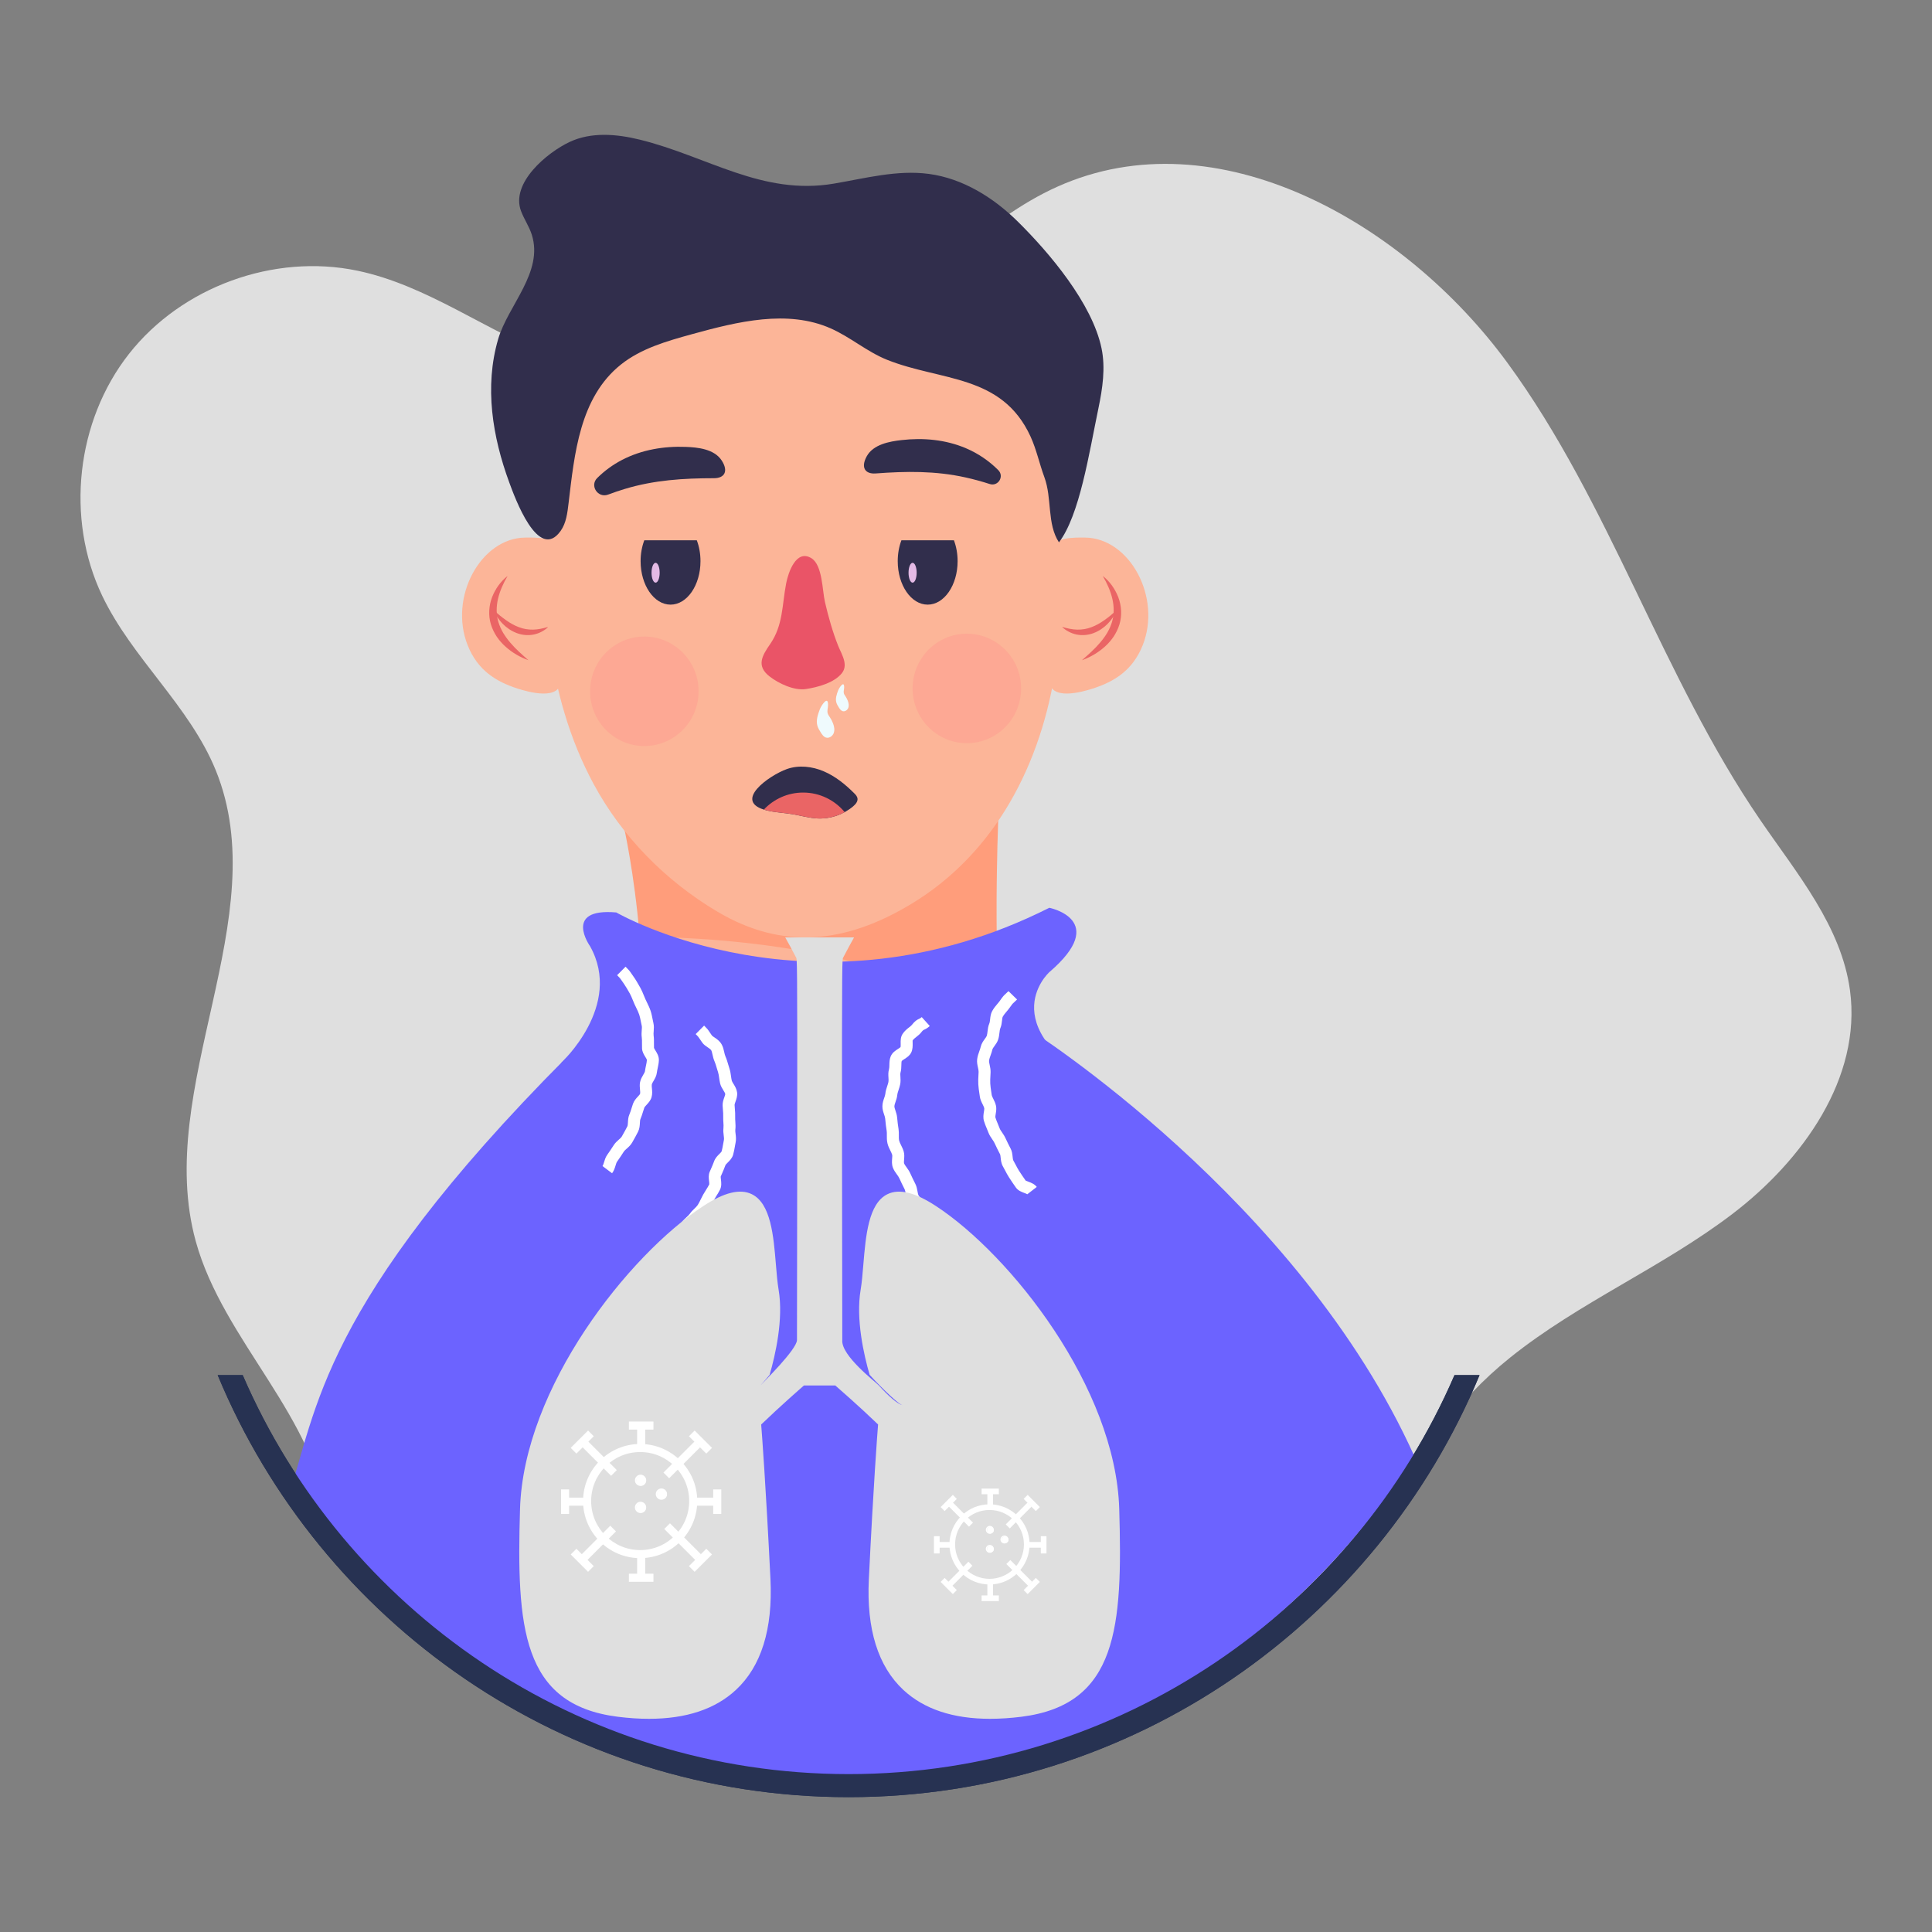 <?xml version="1.0" encoding="utf-8"?>
<!-- Generator: Adobe Illustrator 21.1.0, SVG Export Plug-In . SVG Version: 6.00 Build 0)  -->
<svg version="1.1" id="Capa_1" xmlns="http://www.w3.org/2000/svg" xmlns:xlink="http://www.w3.org/1999/xlink" x="0px" y="0px"
	 viewBox="0 0 1200 1200" enable-background="new 0 0 1200 1200" xml:space="preserve">
<rect x="0" y="0" width="1200" height="1200" fill="#808080" stroke="none"/>
<g>
	<g>
		<g>
			<path fill="#dfdfdf" d="M1149.068,615.187c-5.366-39.891-32.917-72.531-55.657-105.743
				c-61.214-89.405-93.136-196.648-157.116-284.094S755.593,71.58,656.746,115.959c-46.362,20.815-80.186,62.193-123.643,88.539
				c-56.095,34.008-128.013,40.534-189.314,17.178c-41.544-15.829-78.25-44.426-121.765-53.535
				c-51.909-10.866-109.159,9.98-141.928,51.679c-32.769,41.699-39.488,102.254-16.657,150.123
				c18.603,39.003,54.175,68.359,70.512,108.364c37.449,91.703-38.664,197.188-12.36,292.687
				c17.157,62.286,75.674,109.679,81.918,173.982c0.51,5.255,0.639,10.566,0.588,15.9c81.001,87.827,279.852,241.557,571.375,60.968
				c0,0,80.747-54.977,116.825-137.441l1.825,4.438c12.545-16.645,26.918-32.055,43.929-45.691
				c42.781-34.269,94.416-55.933,138.005-89.169C1119.644,720.744,1156.376,669.512,1149.068,615.187z"/>
		</g>
	</g>
	<g>
		<g>
			<path fill="#273252" d="M903.427,854.098c-62.885,145.636-207.894,247.831-376.342,247.831S213.629,999.734,150.744,854.098
				h-15.539c63.738,153.728,215.376,262.144,391.881,262.144s328.143-108.417,391.881-262.144H903.427z"/>
		</g>
	</g>
	<g>
		<g>
			<g>
				<path fill="#FCB598" d="M593.625,727.646c0,0,14.386-4.272,33.615-12.722c-5.236-45.533-11.268-126.411-6.719-236.766
					c0,0-122.819,66.952-230.972,42.084c0,0,21.409,104.68,5.907,193.222C440.802,736.692,511.377,757.46,593.625,727.646z"/>
			</g>
		</g>
		<g>
			<g>
				<path fill="#FF9D7B" d="M621.305,476.167c0,0-125.298,59.594-233.84,37.15c0,0,6.593,28.989,9.833,68.431
					c54.946,0.573,168.984,8.436,224.007,60.948C618.051,600.942,618.132,545.398,621.305,476.167z"/>
			</g>
		</g>
		<g>
			<g>
				<g>
					<g>
						<g>
							<g>
								<path fill="#FCB598" d="M652.196,342.289c0.07-8.983,16.626-8.443,21.825-8.385c27.668,0.308,47.657,37.144,35.663,67.037
									c-6.18,15.402-17.53,22.447-31.026,26.772c-6.224,1.994-26.972,8.033-26.898-5.569
									C651.761,422.115,652.193,342.905,652.196,342.289z"/>
							</g>
						</g>
						<g>
							<g>
								<path fill="#EA6565" d="M684.938,357.738c4.29,3.307,7.585,7.924,9.633,13.157c2.005,5.237,2.45,11.349,0.741,16.921
									c-0.844,2.776-2.136,5.375-3.709,7.742c-0.847,1.137-1.647,2.309-2.625,3.317c-0.479,0.51-0.91,1.068-1.428,1.534
									l-1.525,1.421c-4.143,3.687-8.928,6.409-13.998,8.239c4.028-3.582,7.994-7.019,11.269-10.928
									c1.657-1.931,3.132-3.958,4.409-6.065c1.222-2.134,2.247-4.342,2.937-6.646c1.403-4.602,1.397-9.542,0.279-14.414
									C689.789,367.135,687.676,362.355,684.938,357.738z"/>
							</g>
						</g>
						<g>
							<g>
								<path fill="#EA6565" d="M693.545,379.035c-1.184,3.186-3.194,6-5.589,8.458c-2.416,2.438-5.36,4.478-8.704,5.722
									c-3.321,1.278-7.07,1.609-10.54,0.902c-3.474-0.718-6.624-2.404-9.059-4.737c3.254,0.919,6.359,1.643,9.42,1.694
									c3.05,0.067,6.006-0.443,8.82-1.511c2.82-1.044,5.51-2.575,8.084-4.396C688.568,383.354,691.036,381.28,693.545,379.035z"/>
							</g>
						</g>
					</g>
				</g>
				<g>
					<g>
						<g>
							<g>
								<path fill="#FCB598" d="M348.027,342.289c-0.07-8.983-16.626-8.443-21.825-8.385c-27.668,0.308-47.657,37.144-35.663,67.037
									c6.18,15.402,17.53,22.447,31.026,26.772c6.224,1.994,26.972,8.033,26.898-5.569
									C348.463,422.115,348.031,342.905,348.027,342.289z"/>
							</g>
						</g>
						<g>
							<g>
								<path fill="#EA6565" d="M315.286,357.738c-2.739,4.617-4.852,9.398-5.983,14.277c-1.119,4.872-1.124,9.812,0.279,14.414
									c0.69,2.303,1.716,4.512,2.937,6.646c1.277,2.107,2.752,4.134,4.409,6.065c3.275,3.91,7.241,7.346,11.269,10.928
									c-5.07-1.83-9.855-4.552-13.998-8.239l-1.525-1.421c-0.518-0.465-0.949-1.023-1.428-1.534
									c-0.977-1.008-1.777-2.18-2.625-3.317c-1.573-2.367-2.865-4.967-3.709-7.742c-1.709-5.572-1.265-11.684,0.741-16.921
									C307.7,365.662,310.996,361.044,315.286,357.738z"/>
							</g>
						</g>
						<g>
							<g>
								<path fill="#EA6565" d="M306.678,379.035c2.509,2.245,4.978,4.319,7.568,6.131c2.574,1.821,5.264,3.352,8.084,4.396
									c2.814,1.068,5.77,1.578,8.82,1.511c3.061-0.051,6.166-0.775,9.42-1.694c-2.435,2.334-5.585,4.019-9.059,4.737
									c-3.471,0.707-7.219,0.376-10.54-0.902c-3.344-1.244-6.289-3.283-8.704-5.722
									C309.872,385.035,307.862,382.221,306.678,379.035z"/>
							</g>
						</g>
					</g>
				</g>
				<g>
					<g>
						<path fill="#FCB598" d="M360.116,210.181c-4.337,3.357-6.095,21.218-7.298,26.116c-5.474,22.284-9.442,44.974-11.852,67.792
							c-6.501,61.549-2.152,127.514,27.761,182.911c17.533,32.471,44.432,60.004,76.812,79.217
							c40.851,24.239,79.955,19.587,120.21-4.608c52.922-31.808,81.378-88.02,90.064-147.82
							c7.252-49.93,2.498-101.211-6.905-150.516C648.906,263.274,541.113,70.211,360.116,210.181z"/>
					</g>
				</g>
				<g>
					<g>
						<path fill="#312E4C" d="M614.742,300.638c5.209,1.69,9.176-4.724,5.321-8.614c-5.814-5.867-12.723-10.47-20.07-13.601
							c-12.703-5.413-26.644-6.626-40.157-5.067c-7.176,0.828-17.378,2.567-21.496,10.066c-3.839,6.991-0.965,11.134,5.594,10.643
							c18.898-1.413,37.059-1.672,55.781,2.479C604.774,297.666,609.79,299.031,614.742,300.638z"/>
					</g>
				</g>
				<g>
					<g>
						<path fill="#312E4C" d="M377.728,307.194c-6.355,2.395-11.607-5.51-6.785-10.292c4.597-4.559,9.849-8.351,15.442-11.25
							c12.259-6.355,26.069-8.616,39.66-8.079c7.218,0.285,17.522,1.25,22.194,8.417c4.355,6.681,1.801,11.029-4.776,11.035
							c-18.951,0.016-37.079,1.126-55.435,6.677C384.563,304.749,381.127,305.914,377.728,307.194z"/>
					</g>
				</g>
				<g>
					<g opacity="0.3">
						<ellipse fill="#FF8B88" cx="400.213" cy="429.37" rx="33.701" ry="34.01"/>
					</g>
				</g>
				<g>
					<g opacity="0.3">
						<ellipse fill="#FF8B88" cx="600.532" cy="427.599" rx="33.701" ry="34.01"/>
					</g>
				</g>
				<g>
					<g>
						<path fill="#EA5467" d="M524.34,410.472c-0.727-3.183-2.541-6.393-3.692-9.248c-3.366-8.342-6.107-18.054-8.238-27.22
							c-1.713-7.366-1.514-23.053-8.443-27.301c-9.464-5.8-14.363,8.865-15.68,15.692c-2.579,13.372-1.814,25.956-9.986,37.736
							c-4.988,7.189-8.645,13.5-0.365,19.97c5.718,4.468,15.304,8.972,22.649,7.872c7.189-1.076,17.601-3.834,22.352-9.892
							C524.799,415.707,524.939,413.098,524.34,410.472z"/>
					</g>
				</g>
				<g>
					<g>
						<g>
							<path fill="#312E4C" d="M559.884,335.584c-1.456,3.85-2.287,8.268-2.287,12.97c0,14.91,8.325,26.998,18.595,26.998
								c10.27,0,18.595-12.087,18.595-26.998c0-4.702-0.831-9.12-2.287-12.97H559.884z"/>
						</g>
					</g>
				</g>
				<g>
					<g>
						<g>
							<path fill="#FCB598" d="M545.733,365.499c0.765,3.37,1.62,6.537,2.608,9.548c1.001,3.001,2.198,5.775,3.606,8.245
								c0.372,0.59,0.689,1.264,1.099,1.795c0.398,0.552,0.803,1.092,1.193,1.664c0.866,0.978,1.713,2.046,2.698,2.83
								c1.889,1.832,4.078,2.881,6.37,4.22c-2.409,0.311-4.994,0.063-7.326-1.443l-0.894-0.504c-0.299-0.17-0.553-0.457-0.833-0.681
								c-0.542-0.489-1.109-0.942-1.634-1.477c-0.498-0.585-0.982-1.202-1.473-1.808c-0.487-0.612-0.869-1.367-1.305-2.049
								c-1.64-2.862-2.798-6.22-3.493-9.694C545.669,372.67,545.369,369.038,545.733,365.499z"/>
						</g>
					</g>
				</g>
				<g>
					<g>
						<g>
							<g>
								<path fill="#312E4C" d="M400.181,335.584c-1.456,3.85-2.287,8.268-2.287,12.97c0,14.91,8.325,26.998,18.595,26.998
									c10.27,0,18.595-12.087,18.595-26.998c0-4.702-0.831-9.12-2.287-12.97H400.181z"/>
							</g>
						</g>
					</g>
					<g>
						<g>
							<g>
								<path fill="#FCB598" d="M446.948,365.499c0.365,3.539,0.065,7.171-0.617,10.645c-0.694,3.474-1.853,6.832-3.493,9.694
									c-0.436,0.682-0.818,1.437-1.306,2.049c-0.491,0.606-0.974,1.222-1.473,1.808c-0.525,0.535-1.092,0.988-1.634,1.477
									c-0.279,0.225-0.534,0.512-0.833,0.681l-0.894,0.504c-2.333,1.507-4.917,1.754-7.326,1.443
									c2.291-1.339,4.481-2.388,6.37-4.22c0.985-0.783,1.832-1.852,2.698-2.83c0.39-0.572,0.795-1.113,1.193-1.664
									c0.411-0.531,0.728-1.205,1.099-1.795c1.408-2.47,2.604-5.245,3.606-8.245C445.328,372.036,446.183,368.869,446.948,365.499
									z"/>
							</g>
						</g>
					</g>
				</g>
				<g>
					<g>
						<path fill="#312E4C" d="M488.728,477.681c7.378-2.632,15.709-1.677,22.914,1.397s13.405,8.119,18.945,13.657
							c0.882,0.881,1.791,1.855,2.007,3.083c0.344,1.954-1.165,3.72-2.677,5.005c-6.065,5.152-14.116,7.903-22.066,7.54
							c-5.288-0.241-10.418-1.792-15.64-2.653c-5.229-0.863-10.575-1.039-15.728-2.28
							C454.213,498.063,477.852,481.561,488.728,477.681z"/>
					</g>
				</g>
				<g>
					<g>
						<path fill="#EA6565" d="M498.844,492.272c-9.614,0-18.281,4.069-24.421,10.587c0.639,0.201,1.324,0.392,2.062,0.57
							c5.153,1.241,10.498,1.417,15.727,2.28c5.222,0.862,10.353,2.412,15.64,2.653c5.821,0.266,11.694-1.145,16.804-3.939
							C518.474,496.997,509.207,492.272,498.844,492.272z"/>
					</g>
				</g>
				<g>
					<g>
						<ellipse fill="#E4BAE5" cx="407.206" cy="355.735" rx="2.526" ry="6.165"/>
					</g>
				</g>
				<g>
					<g>
						<ellipse fill="#E4BAE5" cx="566.831" cy="355.735" rx="2.526" ry="6.165"/>
					</g>
				</g>
				<g>
					<path fill="#312E4C" d="M348.221,329.765c3.524-4.954,4.214-11.309,4.941-17.345c3.643-30.281,6.806-65.515,32.52-86.009
						c12.611-10.051,28.627-14.572,44.174-18.859c28.279-7.798,59.274-15.441,86.106-3.587c12.246,5.41,22.609,14.554,35.041,19.52
						c33.419,13.351,71.286,8.853,89.071,47.627c3.699,8.065,5.495,16.861,8.575,25.182c4.916,13.281,1.53,29.026,9.093,40.579
						c12.843-16.923,18.631-55.017,24.536-83.41c2.539-12.208,4.434-24.878,1.912-37.09c-5.746-27.815-32.364-59.364-52.08-78.808
						c-15.123-14.915-34.143-26.749-55.198-29.553c-19.676-2.621-39.406,2.719-58.977,6.037
						c-44.662,7.572-78.674-17.05-120.672-27.34c-14.361-3.519-30.085-4.84-43.472,1.458c-13.94,6.564-36.774,25.462-30.164,42.947
						c1.895,5.014,5.034,9.512,6.665,14.626c7.428,23.306-14.773,43.956-20.894,64.933c-8.619,29.537-3.515,60.668,6.912,88.99
						C319.663,308.774,334.303,349.328,348.221,329.765z"/>
				</g>
			</g>
			<g>
				<g>
					<path fill="#EFFAFD" d="M514.309,438.261c-0.066,1.589-0.649,3.199-0.233,4.733c0.26,0.959,0.884,1.768,1.432,2.597
						c0.771,1.167,1.414,2.42,1.912,3.727c0.726,1.906,1.136,4.056,0.434,5.971c-0.702,1.915-2.818,3.41-4.776,2.84
						c-1.504-0.438-2.464-1.867-3.294-3.196c-0.833-1.331-1.676-2.686-2.1-4.198c-0.935-3.33,0.281-6.843,1.481-10.086
						C510.039,438.291,514.592,431.328,514.309,438.261z"/>
				</g>
			</g>
			<g>
				<g>
					<path fill="#EFFAFD" d="M524.308,427.19c-0.048,1.161-0.474,2.338-0.17,3.46c0.19,0.701,0.646,1.293,1.047,1.898
						c0.564,0.853,1.033,1.769,1.397,2.724c0.531,1.393,0.83,2.965,0.317,4.364c-0.513,1.4-2.06,2.492-3.491,2.076
						c-1.099-0.32-1.801-1.365-2.408-2.336c-0.609-0.973-1.225-1.963-1.535-3.068c-0.683-2.434,0.205-5.001,1.083-7.372
						C521.187,427.212,524.515,422.122,524.308,427.19z"/>
				</g>
			</g>
		</g>
	</g>
	<g>
		<g>
			<path fill="#6c63ff" d="M600.338,1105.834c0,0,168.482-32.257,278.29-201.025c-71.856-159.878-239.91-265.864-239.91-265.864
				c-83.321,94.304-255.475-12.86-255.475-12.86c-11.236,10.736-21.79,21.081-31.709,31.057
				C198.863,810.696,196.802,876.691,178.881,930.246C218.392,990.885,344.668,1142.86,600.338,1105.834z"/>
		</g>
		<g>
			<path fill="#6c63ff" d="M382.774,566.735c0,0,122.336,70.962,268.986-2.896c0,0,37.785,7.548,0,39.974
				c0,0-40.054,35.991,44.609,77.66l-133.061,48.91c0,0-92.917-22.447-103.778-28.24c-10.862-5.793-111.066-41.898-111.066-41.898
				s38.716-35.581,18.049-72.51C366.512,587.734,349.466,563.838,382.774,566.735z"/>
		</g>
		<g>
			<g>
				<g>
					<path fill="#ffffff" d="M380.173,728.728l-5.953-4.472c0.399-0.53,0.692-1.496,1.003-2.519c0.418-1.379,0.893-2.94,1.884-4.374
						l0.236-0.342c1.329-1.921,2.607-3.762,3.796-5.65c0.941-1.496,2.159-2.581,3.233-3.535c0.775-0.689,1.507-1.343,1.812-1.882
						l0.287-0.507c1.122-1.98,2.226-3.927,3.192-5.862c0.253-0.507,0.311-1.538,0.365-2.533c0.081-1.479,0.174-3.152,0.887-4.807
						c0.541-1.258,0.941-2.557,1.365-3.933c0.29-0.94,0.58-1.874,0.91-2.796c0.676-1.891,1.966-3.287,3.003-4.407
						c0.498-0.539,1.249-1.349,1.351-1.682c0.178-0.63,0.078-1.644-0.028-2.716c-0.137-1.385-0.293-2.958,0.046-4.604
						c0.37-1.809,1.227-3.267,1.981-4.554c0.462-0.786,0.985-1.676,1.043-2.145c0.146-1.178,0.39-2.351,0.636-3.508
						c0.277-1.308,0.539-2.545,0.58-3.609c-0.047-0.306-0.644-1.278-1-1.859c-0.854-1.39-1.918-3.12-2.021-5.205
						c-0.053-1.081-0.044-2.133-0.034-3.167c0.013-1.358,0.025-2.639-0.137-3.8c-0.224-1.582-0.11-3.061-0.012-4.366
						c0.082-1.081,0.161-2.103,0-2.775c-0.227-0.96-0.415-1.918-0.601-2.863c-0.29-1.482-0.564-2.878-0.969-4.074
						c-0.483-1.432-1.18-2.852-1.853-4.23c-0.373-0.76-0.738-1.508-1.068-2.245c-0.407-0.907-0.775-1.815-1.136-2.698
						c-0.574-1.414-1.118-2.745-1.717-3.806l-0.171-0.3c-1.25-2.201-2.433-4.283-3.492-5.774c-0.691-0.972-1.168-1.667-1.539-2.206
						c-0.99-1.443-1.03-1.499-2.753-3.214l5.246-5.279c2.083,2.068,2.398,2.463,3.644,4.28c0.354,0.516,0.809,1.178,1.468,2.106
						c1.28,1.8,2.551,4.039,3.899,6.41l0.171,0.303c0.84,1.479,1.501,3.102,2.139,4.672c0.33,0.807,0.666,1.638,1.037,2.466
						c0.296,0.663,0.625,1.331,0.959,2.015c0.741,1.514,1.58,3.229,2.218,5.114c0.563,1.664,0.898,3.373,1.222,5.028
						c0.166,0.851,0.334,1.714,0.539,2.578c0.427,1.8,0.295,3.529,0.18,5.058c-0.078,1.016-0.152,1.98-0.041,2.763
						c0.242,1.711,0.225,3.338,0.209,4.911c-0.009,0.89-0.019,1.797,0.027,2.728c0.059,0.262,0.582,1.111,0.926,1.673
						c0.978,1.591,2.196,3.573,2.097,6.048c-0.066,1.697-0.407,3.305-0.736,4.861c-0.202,0.951-0.411,1.912-0.53,2.878
						c-0.247,1.994-1.184,3.591-2.01,4.999c-0.485,0.828-0.987,1.682-1.111,2.283c-0.11,0.542-0.018,1.476,0.071,2.377
						c0.153,1.552,0.345,3.488-0.218,5.473c-0.576,2.039-1.946,3.52-3.046,4.71c-0.608,0.657-1.298,1.399-1.461,1.859
						c-0.293,0.819-0.548,1.647-0.806,2.483c-0.462,1.502-0.941,3.055-1.641,4.678c-0.19,0.445-0.243,1.417-0.292,2.277
						c-0.087,1.588-0.196,3.564-1.137,5.447c-1.021,2.047-2.187,4.112-3.374,6.207l-0.286,0.504
						c-0.912,1.614-2.202,2.763-3.342,3.776c-0.773,0.689-1.504,1.34-1.884,1.944c-1.245,1.977-2.581,3.909-3.972,5.918
						l-0.236,0.342c-0.328,0.474-0.61,1.402-0.882,2.298C381.884,725.419,381.361,727.143,380.173,728.728z"/>
				</g>
			</g>
			<g>
				<g>
					<path fill="#ffffff" d="M429.296,763.723l-5.95-4.472c0.938-1.249,2.031-2.256,2.994-3.143
						c0.831-0.769,1.616-1.491,2.094-2.183c0.903-1.308,1.991-2.363,2.952-3.293c0.81-0.786,1.575-1.529,2.003-2.209
						c0.678-1.075,1.259-2.265,1.875-3.526c0.499-1.019,0.993-2.024,1.53-2.972c0.546-0.966,1.137-1.909,1.725-2.846
						c0.757-1.205,1.471-2.345,2.022-3.444c0.08-0.289-0.053-1.423-0.131-2.1c-0.196-1.67-0.439-3.75,0.411-5.73l0.747-1.711
						c0.719-1.638,1.417-3.22,2.002-4.852c0.706-1.971,2.121-3.379,3.258-4.51c0.499-0.495,1.253-1.246,1.385-1.567
						c0.395-1.396,0.667-2.963,0.931-4.478c0.153-0.881,0.305-1.75,0.479-2.592c0.153-0.748,0.019-1.812-0.122-2.937
						c-0.166-1.314-0.353-2.801-0.161-4.357c0.138-1.108,0.055-2.324-0.034-3.612c-0.08-1.167-0.152-2.321-0.106-3.464
						c0.059-1.485-0.059-2.943-0.184-4.489c-0.066-0.831-0.133-1.659-0.174-2.489c-0.096-1.968,0.529-3.738,1.033-5.158
						c0.243-0.689,0.613-1.732,0.576-2.08c-0.082-0.592-0.644-1.493-1.186-2.368c-0.747-1.202-1.591-2.56-1.984-4.215
						c-0.281-1.187-0.451-2.371-0.611-3.535c-0.174-1.249-0.339-2.433-0.66-3.385c-0.331-0.975-0.616-1.95-0.893-2.907
						c-0.406-1.396-0.789-2.716-1.28-3.812c-0.666-1.488-0.999-2.978-1.292-4.292c-0.239-1.069-0.464-2.08-0.781-2.636
						c-0.351-0.619-1.303-1.255-2.226-1.874c-1.141-0.766-2.435-1.632-3.36-2.934c-0.856-1.205-1.368-1.977-1.747-2.545
						c-0.733-1.105-0.778-1.169-2.336-2.719l5.246-5.279c1.938,1.924,2.274,2.351,3.289,3.877c0.351,0.527,0.825,1.24,1.616,2.354
						c0.178,0.221,0.934,0.728,1.435,1.063c1.488,0.996,3.339,2.236,4.556,4.383c0.865,1.523,1.24,3.205,1.572,4.687
						c0.239,1.066,0.462,2.071,0.822,2.875c0.703,1.567,1.175,3.199,1.633,4.778c0.247,0.851,0.499,1.72,0.794,2.592
						c0.549,1.62,0.77,3.214,0.984,4.752c0.13,0.934,0.256,1.885,0.482,2.84c0.112,0.474,0.597,1.252,1.063,2.006
						c0.862,1.387,1.932,3.111,2.234,5.261c0.299,2.121-0.383,4.05-0.931,5.597c-0.299,0.848-0.639,1.806-0.614,2.309
						c0.037,0.754,0.099,1.502,0.159,2.256c0.137,1.697,0.277,3.45,0.202,5.382c-0.034,0.875,0.034,1.765,0.096,2.663
						c0.103,1.508,0.219,3.217-0.006,5.034c-0.08,0.633,0.035,1.544,0.158,2.51c0.202,1.6,0.43,3.411,0.028,5.364
						c-0.158,0.769-0.295,1.564-0.436,2.371c-0.296,1.7-0.602,3.461-1.111,5.255c-0.598,2.115-2.09,3.6-3.29,4.793
						c-0.573,0.571-1.359,1.352-1.498,1.738c-0.655,1.835-1.438,3.615-2.193,5.338l-0.725,1.661
						c-0.052,0.25,0.066,1.258,0.143,1.924c0.215,1.832,0.482,4.115-0.602,6.289c-0.713,1.426-1.56,2.775-2.377,4.077
						c-0.527,0.84-1.06,1.685-1.551,2.551c-0.464,0.822-0.888,1.694-1.32,2.578c-0.676,1.382-1.374,2.81-2.264,4.224
						c-0.903,1.435-2.081,2.578-3.12,3.585c-0.784,0.76-1.523,1.476-2.012,2.183c-0.949,1.373-2.13,2.46-3.171,3.42
						C430.585,762.318,429.828,763.016,429.296,763.723z"/>
				</g>
			</g>
			<g>
				<g>
					<path fill="#ffffff" d="M638.076,741.78c-0.225-0.203-1.277-0.598-1.904-0.831c-1.698-0.636-3.81-1.429-5.176-3.338
						c-1.51-2.112-2.938-4.271-4.286-6.339c-0.913-1.402-1.651-2.819-2.364-4.189c-0.446-0.857-0.885-1.706-1.358-2.51
						c-1.081-1.841-1.289-3.844-1.455-5.453c-0.085-0.816-0.19-1.829-0.395-2.224c-1.055-2.033-2.268-4.398-3.345-6.796
						c-0.355-0.792-0.919-1.614-1.514-2.486c-0.819-1.196-1.747-2.554-2.354-4.165c-0.323-0.857-0.673-1.697-1.019-2.527
						c-0.622-1.488-1.264-3.028-1.75-4.648c-0.638-2.118-0.298-4.148-0.024-5.78c0.131-0.781,0.295-1.756,0.206-2.153
						c-0.162-0.734-0.586-1.585-1.037-2.486c-0.679-1.364-1.449-2.907-1.708-4.757l-0.267-1.82c-0.284-1.894-0.577-3.85-0.686-5.824
						c-0.11-1.982-0.009-3.827,0.088-5.609c0.04-0.707,0.078-1.411,0.1-2.106c0.025-0.739-0.184-1.688-0.404-2.692
						c-0.339-1.544-0.723-3.29-0.488-5.182c0.236-1.873,0.837-3.55,1.368-5.025c0.306-0.854,0.617-1.691,0.801-2.525
						c0.468-2.127,1.653-3.753,2.604-5.058c0.51-0.698,1.035-1.42,1.184-1.882c0.259-0.81,0.373-1.773,0.492-2.796
						c0.172-1.476,0.368-3.152,1.072-4.796c0.292-0.68,0.404-1.679,0.521-2.74c0.175-1.585,0.376-3.382,1.287-5.049
						c1.019-1.862,2.302-3.373,3.335-4.587c0.518-0.61,1.01-1.178,1.399-1.744c1.943-2.828,2.585-3.452,3.743-4.492
						c0.395-0.354,0.884-0.789,1.636-1.561l5.329,5.196c-0.919,0.943-1.513,1.476-1.994,1.909c-0.766,0.686-1.053,0.943-2.579,3.164
						c-0.521,0.76-1.168,1.532-1.862,2.348c-0.896,1.055-1.823,2.145-2.476,3.341c-0.206,0.377-0.326,1.44-0.42,2.298
						c-0.165,1.479-0.351,3.155-1.077,4.849c-0.278,0.651-0.396,1.661-0.521,2.728c-0.149,1.27-0.317,2.707-0.798,4.207
						c-0.514,1.602-1.439,2.872-2.256,3.994c-0.598,0.819-1.217,1.667-1.349,2.271c-0.268,1.217-0.675,2.348-1.066,3.441
						c-0.439,1.222-0.854,2.377-0.987,3.435c-0.077,0.619,0.152,1.656,0.371,2.66c0.295,1.343,0.629,2.863,0.574,4.531
						c-0.025,0.751-0.066,1.508-0.108,2.271c-0.091,1.656-0.177,3.217-0.09,4.79c0.09,1.626,0.346,3.329,0.616,5.132l0.278,1.891
						c0.09,0.651,0.53,1.535,0.997,2.469c0.601,1.208,1.283,2.572,1.642,4.198c0.402,1.809,0.119,3.503-0.131,4.996
						c-0.146,0.869-0.327,1.95-0.19,2.407c0.376,1.252,0.918,2.551,1.491,3.924c0.38,0.91,0.763,1.832,1.116,2.772
						c0.29,0.772,0.893,1.653,1.53,2.583c0.719,1.052,1.535,2.242,2.162,3.641c0.996,2.218,2.153,4.475,3.161,6.416
						c0.856,1.647,1.034,3.367,1.192,4.884c0.097,0.94,0.208,2.003,0.47,2.451c0.536,0.913,1.037,1.873,1.544,2.846
						c0.658,1.267,1.28,2.463,1.994,3.559c1.293,1.98,2.66,4.05,4.108,6.074c0.159,0.106,1.105,0.463,1.729,0.695
						c1.672,0.627,3.751,1.405,5.174,3.237L638.076,741.78z"/>
				</g>
			</g>
			<g>
				<g>
					<path fill="#ffffff" d="M574.382,757.735c-0.461-0.68-1.195-1.37-1.972-2.103c-1.055-0.99-2.251-2.115-3.165-3.585
						c-0.392-0.63-1.124-1.314-1.9-2.036c-1.109-1.031-2.365-2.201-3.257-3.782c-0.963-1.711-1.283-3.488-1.563-5.058
						c-0.175-0.978-0.342-1.903-0.613-2.442c-1.197-2.386-2.324-4.634-3.307-6.867c-0.331-0.754-0.923-1.573-1.549-2.436
						c-0.87-1.202-1.857-2.563-2.472-4.209c-0.757-2.033-0.592-4.071-0.46-5.709c0.066-0.816,0.147-1.832,0.022-2.248
						c-0.255-0.84-0.697-1.732-1.164-2.675c-0.648-1.308-1.38-2.787-1.766-4.463c-0.417-1.806-0.399-3.526-0.383-5.043
						c0.01-0.984,0.021-1.915-0.097-2.675c-0.345-2.23-0.726-4.878-0.928-7.588c-0.055-0.739-0.362-1.658-0.689-2.631
						c-0.496-1.482-1.057-3.161-1.04-5.049c0.019-2,0.613-3.726,1.137-5.246c0.312-0.91,0.608-1.77,0.672-2.416
						c0.184-1.876,0.731-3.514,1.211-4.958c0.297-0.896,0.579-1.741,0.725-2.501c0.138-0.725,0.08-1.673,0.016-2.681
						c-0.097-1.552-0.208-3.314,0.324-5.146c0.203-0.704,0.224-1.691,0.246-2.74c0.034-1.6,0.072-3.414,0.773-5.19
						c0.949-2.407,2.984-3.718,4.62-4.772c0.533-0.345,1.339-0.863,1.539-1.111c0.115-0.247,0.093-1.449,0.078-2.245
						c-0.032-1.75-0.072-3.927,1.133-5.83c1.214-1.912,2.834-3.187,4.134-4.212c0.635-0.498,1.29-1.016,1.566-1.364
						c2.061-2.616,3.299-3.311,4.704-3.947c0.516-0.233,0.826-0.374,1.557-1.034l4.984,5.532c-1.47,1.323-2.48,1.835-3.472,2.283
						c-0.532,0.242-0.826,0.374-1.925,1.77c-0.822,1.043-1.832,1.841-2.809,2.61c-0.99,0.778-1.924,1.514-2.454,2.348
						c-0.006,0.13,0.012,1.078,0.024,1.709c0.031,1.714,0.071,3.847-0.951,5.862c-0.95,1.871-2.684,2.987-4.076,3.885
						c-0.583,0.377-1.558,1.005-1.762,1.317c-0.178,0.465-0.2,1.523-0.222,2.545c-0.029,1.414-0.063,3.014-0.539,4.654
						c-0.169,0.589-0.109,1.573-0.044,2.613c0.085,1.355,0.181,2.893-0.134,4.542c-0.239,1.246-0.611,2.365-0.974,3.452
						c-0.392,1.178-0.762,2.292-0.865,3.335c-0.147,1.511-0.623,2.893-1.041,4.109c-0.373,1.081-0.725,2.103-0.732,2.896
						c-0.006,0.639,0.315,1.597,0.654,2.61c0.436,1.302,0.931,2.778,1.055,4.448c0.183,2.448,0.538,4.914,0.862,7.005
						c0.211,1.361,0.197,2.645,0.184,3.888c-0.013,1.208-0.025,2.348,0.191,3.29c0.191,0.828,0.673,1.8,1.184,2.831
						c0.554,1.119,1.181,2.389,1.616,3.818c0.538,1.77,0.398,3.491,0.274,5.011c-0.077,0.952-0.163,2.027,0.015,2.507
						c0.261,0.698,0.875,1.544,1.524,2.442c0.791,1.093,1.688,2.33,2.337,3.809c0.932,2.121,2.005,4.254,3.103,6.442
						c0.795,1.582,1.078,3.158,1.329,4.551c0.193,1.081,0.377,2.103,0.722,2.716c0.323,0.574,1.06,1.261,1.84,1.985
						c1.049,0.975,2.237,2.08,3.153,3.556c0.401,0.645,1.149,1.349,1.941,2.091c0.99,0.931,2.112,1.988,3.036,3.349L574.382,757.735
						z"/>
				</g>
			</g>
			<g>
				<g>
					<path fill="#ffffff" d="M514.404,756.665h-7.444c0-0.863-0.143-1.096-0.613-1.874c-0.673-1.113-1.691-2.793-1.691-5.732
						c0-1.714-0.087-2.572-0.172-3.429c-0.099-0.981-0.211-2.089-0.211-4.177c0-2.525,0.477-3.906,0.862-5.014
						c0.281-0.816,0.452-1.308,0.452-2.581c0-1.402-0.162-1.997-0.386-2.819c-0.289-1.06-0.647-2.377-0.647-4.772
						c0-2.03,0.071-3.043,0.141-4.056c0.062-0.884,0.124-1.768,0.124-3.535c0-2.704,0.694-4.224,1.2-5.335
						c0.362-0.798,0.529-1.161,0.529-2.248c0-2.053,0.088-3.078,0.177-4.106c0.075-0.866,0.15-1.732,0.15-3.464
						c0-1.208-0.171-1.653-0.482-2.46c-0.411-1.072-0.975-2.542-0.975-5.129c0-1.178-0.175-1.614-0.493-2.407
						c-0.436-1.081-1.031-2.563-1.031-5.179c0-2.737,0.731-4.271,1.265-5.391c0.371-0.781,0.541-1.137,0.541-2.192
						c0-1.714-0.084-2.572-0.168-3.432c-0.096-0.972-0.205-2.077-0.205-4.154c0-2.53,0.489-3.915,0.881-5.026
						c0.284-0.807,0.457-1.296,0.457-2.554c0-1.202-0.171-1.644-0.483-2.448c-0.415-1.072-0.984-2.545-0.984-5.135
						c0-1.455-0.147-2.071-0.352-2.922c-0.247-1.034-0.555-2.318-0.555-4.651c0-3.214,1.48-5.043,2.365-6.133
						c0.645-0.798,0.706-0.887,0.706-1.449c0-0.445,0-0.489-0.739-1.329c-0.969-1.102-2.594-2.949-2.594-6.245h7.444
						c0,0.442,0,0.489,0.738,1.326c0.971,1.102,2.595,2.949,2.595,6.248c0,3.214-1.48,5.043-2.365,6.133
						c-0.645,0.798-0.706,0.887-0.706,1.449c0,1.452,0.147,2.068,0.351,2.919c0.249,1.034,0.557,2.321,0.557,4.654
						c0,1.202,0.171,1.644,0.483,2.448c0.415,1.072,0.984,2.545,0.984,5.135c0,2.533-0.489,3.918-0.881,5.031
						c-0.284,0.804-0.457,1.293-0.457,2.548c0,1.714,0.084,2.569,0.168,3.426c0.096,0.975,0.205,2.08,0.205,4.159
						c0,2.737-0.731,4.271-1.265,5.391c-0.371,0.781-0.541,1.137-0.541,2.192c0,1.175,0.175,1.611,0.493,2.404
						c0.434,1.081,1.031,2.563,1.031,5.182c0,1.208,0.171,1.653,0.482,2.46c0.411,1.072,0.975,2.542,0.975,5.129
						c0,2.053-0.088,3.078-0.177,4.106c-0.075,0.866-0.15,1.732-0.15,3.464c0,2.704-0.694,4.224-1.2,5.335
						c-0.362,0.798-0.529,1.161-0.529,2.248c0,2.027-0.071,3.04-0.141,4.053c-0.062,0.884-0.124,1.767-0.124,3.538
						c0,1.399,0.162,1.994,0.386,2.816c0.287,1.06,0.647,2.38,0.647,4.775c0,2.525-0.477,3.906-0.862,5.014
						c-0.281,0.816-0.452,1.308-0.452,2.581c0,1.714,0.087,2.572,0.172,3.429c0.099,0.981,0.211,2.089,0.211,4.177
						c0,0.863,0.143,1.096,0.613,1.874C513.387,752.046,514.404,753.725,514.404,756.665z"/>
				</g>
			</g>
		</g>
	</g>
	<g>
		<g>
			<g>
				<g>
					<path fill="#dfdfdf" d="M695.18,937.328c-2.22-75.541-67.481-157.823-113.735-188.166
						c-13.033-8.563-22.945-10.996-30.238-7.426c-11.814,5.761-13.48,25.902-14.961,43.637c-0.475,5.788-0.923,11.234-1.69,15.753
						c-3.092,18.264,2.036,40.545,5.578,52.784c1.848,2.245,17.189,18.181,20.38,18.808c-3.19-0.625-8.874-5.832-14.673-12.201
						c-1.904-2.115-23.473-18.469-22.681-28.107c-0.313-195.125-0.232-229.444,0.19-235.889l0,0
						c0.052-0.714,0.104-1.083,0.158-1.295l-0.029-0.027c0.108-0.185,0.449-0.845,0.982-1.85c2.1-4.013,4.098-7.704,6.007-11.109
						h-42.738c1.912,3.413,3.912,7.112,6.014,11.135c0.531,0.979,0.847,1.639,0.981,1.824l-0.053,0.027
						c0.053,0.237,0.105,0.633,0.156,1.453c0.422,6.812,0.503,42.097,0.192,235.72c-0.258,5.941-20.782,26.004-22.685,28.119
						c-6.185,6.793-12.238,12.264-15.279,12.264c-4.413,0-11.153-4.256-15.354-9.673c-1.977-2.55-3.181-5.089-3.55-7.399
						c0.369,2.31,1.574,4.849,3.55,7.398c4.201,5.418,10.941,9.673,15.355,9.673c3.041,0,9.094-5.471,15.279-12.264
						c1.903-2.115,3.858-4.362,5.709-6.607c3.542-12.239,8.67-34.52,5.575-52.784c-0.763-4.52-1.215-9.965-1.69-15.753
						c-1.453-17.735-3.144-37.876-14.959-43.637c-7.295-3.569-17.207-1.137-30.238,7.426
						c-46.254,30.342-111.511,112.624-113.735,188.166c-2.14,73.029,0.927,121.451,60.738,128.985
						c6.82,0.845,13.299,1.294,19.458,1.268c22.916,0,40.994-5.974,53.838-17.894c15.807-14.643,23.025-37.823,21.517-68.88
						c-2.908-58.728-5.26-89.601-5.762-96.023c12.025-11.55,23.997-21.991,26.564-24.238l0.003-0.002h19.475
						c2.565,2.247,14.537,12.661,26.565,24.212c1.11,1.057,2.194,2.114,3.279,3.171c8.984,8.749,17.494,17.788,21.594,24.08
						c0.436,0.669,0.841,1.337,1.232,2.005c-0.391-0.667-0.796-1.335-1.231-2.004c-4.099-6.292-12.609-15.331-21.594-24.08
						c-1.085-1.057-2.169-2.114-3.279-3.171c-0.503,6.343-2.855,37.241-5.736,96.051c-1.534,31.056,5.71,54.237,21.486,68.88
						c12.846,11.92,30.927,17.92,53.843,17.894c6.159,0,12.633-0.423,19.452-1.269C694.251,1058.78,697.318,1010.358,695.18,937.328
						z"/>
				</g>
			</g>
			<g>
				<g>
					<path fill="#EA5467" d="M493.322,598.214l1.504-1.534C494.19,597.156,493.69,597.686,493.322,598.214z"/>
				</g>
			</g>
		</g>
		<g>
			<g>
				<g>
					<g>
						<path fill="#FFFFFF" d="M614.605,984.156c-13.729,0-24.899-11.169-24.899-24.899c0-13.729,11.169-24.899,24.899-24.899
							c13.729,0,24.899,11.169,24.899,24.899C639.504,972.986,628.334,984.156,614.605,984.156z M614.605,937.876
							c-11.79,0-21.381,9.592-21.381,21.381s9.591,21.381,21.381,21.381c11.79,0,21.381-9.591,21.381-21.381
							S626.394,937.876,614.605,937.876z"/>
					</g>
				</g>
			</g>
			<g>
				<g>
					<g>
						<g>
							
								<ellipse transform="matrix(0.907 -0.422 0.422 0.907 -345.103 352.349)" fill="#FFFFFF" cx="623.875" cy="956.22" rx="2.104" ry="2.104"/>
						</g>
					</g>
					<g>
						<g>
							<path fill="#FFFFFF" d="M623.876,958.682c-0.284,0-0.57-0.05-0.845-0.151c-0.617-0.225-1.11-0.678-1.387-1.273
								c-0.572-1.23-0.036-2.697,1.193-3.269c0.596-0.278,1.263-0.306,1.882-0.081c0.617,0.225,1.11,0.678,1.387,1.273
								c0.572,1.23,0.037,2.697-1.193,3.269C624.582,958.605,624.23,958.682,623.876,958.682z M623.874,954.472
								c-0.251,0-0.501,0.055-0.736,0.164c-0.873,0.406-1.253,1.447-0.847,2.321c0.197,0.423,0.547,0.744,0.985,0.904
								c0.438,0.16,0.913,0.14,1.336-0.057c0.873-0.406,1.253-1.447,0.847-2.321l0,0c-0.197-0.423-0.546-0.744-0.985-0.904
								C624.278,954.508,624.076,954.472,623.874,954.472z"/>
						</g>
					</g>
				</g>
				<g>
					<g>
						<g>
							
								<ellipse transform="matrix(0.907 -0.422 0.422 0.907 -348.402 349.051)" fill="#FFFFFF" cx="614.771" cy="962.029" rx="2.104" ry="2.104"/>
						</g>
					</g>
					<g>
						<g>
							<path fill="#FFFFFF" d="M614.772,964.492c-0.285,0-0.57-0.05-0.845-0.151c-0.617-0.225-1.11-0.678-1.387-1.274
								c-0.277-0.596-0.306-1.264-0.081-1.882c0.225-0.617,0.678-1.11,1.273-1.387c0.595-0.277,1.263-0.306,1.882-0.08
								c0.617,0.225,1.11,0.678,1.387,1.273l0,0c0.572,1.23,0.037,2.697-1.193,3.269
								C615.478,964.414,615.126,964.492,614.772,964.492z M614.77,960.282c-0.251,0-0.501,0.055-0.736,0.164
								c-0.423,0.197-0.744,0.546-0.904,0.985c-0.16,0.438-0.14,0.913,0.057,1.336c0.197,0.423,0.546,0.744,0.985,0.904
								c0.439,0.16,0.913,0.139,1.336-0.057c0.873-0.406,1.253-1.447,0.847-2.321c-0.197-0.423-0.547-0.744-0.985-0.904
								C615.174,960.317,614.971,960.282,614.77,960.282z"/>
						</g>
					</g>
				</g>
				<g>
					<g>
						<g>
							
								<ellipse transform="matrix(0.907 -0.422 0.422 0.907 -343.418 347.955)" fill="#FFFFFF" cx="614.785" cy="950.216" rx="2.104" ry="2.104"/>
						</g>
					</g>
					<g>
						<g>
							<path fill="#FFFFFF" d="M614.789,952.677c-0.928,0-1.818-0.527-2.235-1.423c-0.277-0.596-0.306-1.264-0.08-1.882
								c0.225-0.617,0.678-1.11,1.274-1.387c1.231-0.572,2.696-0.036,3.269,1.193c0.277,0.596,0.306,1.264,0.081,1.882
								s-0.678,1.11-1.273,1.387C615.488,952.603,615.136,952.677,614.789,952.677z M614.782,948.47
								c-0.246,0-0.496,0.052-0.734,0.163c-0.423,0.197-0.744,0.546-0.904,0.985c-0.16,0.438-0.14,0.913,0.057,1.336
								c0.406,0.873,1.447,1.252,2.321,0.847c0.423-0.197,0.744-0.547,0.904-0.985c0.16-0.438,0.14-0.913-0.057-1.336
								C616.073,948.844,615.441,948.47,614.782,948.47z"/>
						</g>
					</g>
				</g>
			</g>
			<g>
				<g>
					<g>
						<g>
							<line fill="#FFFFFF" x1="615.042" y1="936.331" x2="615.042" y2="926.339"/>
						</g>
					</g>
					<g>
						<g>
							<rect x="613.283" y="926.339" fill="#FFFFFF" width="3.518" height="9.991"/>
						</g>
					</g>
				</g>
				<g>
					<g>
						<g>
							<line fill="#FFFFFF" x1="615.042" y1="982.718" x2="615.042" y2="991.996"/>
						</g>
					</g>
					<g>
						<g>
							<rect x="613.283" y="982.718" fill="#FFFFFF" width="3.518" height="9.278"/>
						</g>
					</g>
				</g>
				<g>
					<g>
						<g>
							<rect x="609.689" y="990.951" fill="#FFFFFF" width="10.705" height="3.518"/>
						</g>
					</g>
				</g>
				<g>
					<g>
						<g>
							<rect x="609.689" y="924.58" fill="#FFFFFF" width="10.705" height="3.518"/>
						</g>
					</g>
				</g>
			</g>
			<g>
				<g>
					<g>
						<g>
							<line fill="#FFFFFF" x1="591.848" y1="959.524" x2="581.856" y2="959.524"/>
						</g>
					</g>
					<g>
						<g>
							<rect x="581.856" y="957.766" fill="#FFFFFF" width="9.991" height="3.518"/>
						</g>
					</g>
				</g>
				<g>
					<g>
						<g>
							<line fill="#FFFFFF" x1="638.236" y1="959.524" x2="647.513" y2="959.524"/>
						</g>
					</g>
					<g>
						<g>
							<rect x="638.236" y="957.766" fill="#FFFFFF" width="9.277" height="3.518"/>
						</g>
					</g>
				</g>
				<g>
					<g>
						<g>
							<rect x="646.468" y="954.172" fill="#FFFFFF" width="3.518" height="10.705"/>
						</g>
					</g>
				</g>
				<g>
					<g>
						<g>
							<rect x="580.097" y="954.172" fill="#FFFFFF" width="3.518" height="10.705"/>
						</g>
					</g>
				</g>
			</g>
			<g>
				<g>
					<g>
						<g>
							<line fill="#FFFFFF" x1="602.909" y1="971.3" x2="589.35" y2="984.859"/>
						</g>
					</g>
					<g>
						<g>
							
								<rect x="586.541" y="976.321" transform="matrix(0.707 -0.707 0.707 0.707 -517.004 708)" fill="#FFFFFF" width="19.176" height="3.518"/>
						</g>
					</g>
				</g>
				<g>
					<g>
						<g>
							<line fill="#FFFFFF" x1="639.663" y1="934.546" x2="626.103" y2="948.106"/>
						</g>
					</g>
					<g>
						<g>
							
								<rect x="623.295" y="939.567" transform="matrix(0.707 -0.707 0.707 0.707 -480.251 723.224)" fill="#FFFFFF" width="19.176" height="3.518"/>
						</g>
					</g>
				</g>
				<g>
					<g>
						<g>
							
								<rect x="639.246" y="928.209" transform="matrix(0.707 -0.707 0.707 0.707 -472.382 726.693)" fill="#FFFFFF" width="3.518" height="10.705"/>
						</g>
					</g>
				</g>
				<g>
					<g>
						<g>
							
								<rect x="587.676" y="979.779" transform="matrix(0.707 -0.707 0.707 0.707 -523.951 705.332)" fill="#FFFFFF" width="3.518" height="10.705"/>
						</g>
					</g>
				</g>
			</g>
			<g>
				<g>
					<g>
						<g>
							<line fill="#FFFFFF" x1="603.266" y1="947.035" x2="589.707" y2="933.476"/>
						</g>
					</g>
					<g>
						<g>
							
								<rect x="594.728" y="930.667" transform="matrix(0.707 -0.707 0.707 0.707 -490.154 697.174)" fill="#FFFFFF" width="3.518" height="19.176"/>
						</g>
					</g>
				</g>
				<g>
					<g>
						<g>
							<line fill="#FFFFFF" x1="640.02" y1="983.789" x2="626.46" y2="970.229"/>
						</g>
					</g>
					<g>
						<g>
							
								<rect x="631.481" y="967.421" transform="matrix(0.707 -0.707 0.707 0.707 -505.378 733.928)" fill="#FFFFFF" width="3.518" height="19.176"/>
						</g>
					</g>
				</g>
				<g>
					<g>
						<g>
							
								<rect x="635.652" y="983.372" transform="matrix(0.707 -0.707 0.707 0.707 -508.847 741.797)" fill="#FFFFFF" width="10.705" height="3.518"/>
						</g>
					</g>
				</g>
				<g>
					<g>
						<g>
							
								<rect x="584.083" y="931.802" transform="matrix(0.707 -0.707 0.707 0.707 -487.486 690.227)" fill="#FFFFFF" width="10.705" height="3.518"/>
						</g>
					</g>
				</g>
			</g>
		</g>
		<g>
			<g>
				<g>
					<g>
						<path fill="#FFFFFF" d="M397.619,967.791c-19.551,0-35.457-15.906-35.457-35.457c0-19.551,15.906-35.457,35.457-35.457
							c19.551,0,35.457,15.906,35.457,35.457C433.076,951.885,417.17,967.791,397.619,967.791z M397.619,901.886
							c-16.789,0-30.448,13.659-30.448,30.448s13.659,30.448,30.448,30.448c16.789,0,30.448-13.659,30.448-30.448
							S414.408,901.886,397.619,901.886z"/>
					</g>
				</g>
			</g>
			<g>
				<g>
					<g>
						<g>
							
								<ellipse transform="matrix(0.907 -0.422 0.422 0.907 -353.082 259.856)" fill="#FFFFFF" cx="410.82" cy="928.01" rx="2.996" ry="2.996"/>
						</g>
					</g>
					<g>
						<g>
							<path fill="#FFFFFF" d="M410.821,931.516c-0.405,0-0.811-0.071-1.203-0.214c-0.879-0.321-1.581-0.965-1.976-1.813
								c-0.814-1.752-0.052-3.84,1.699-4.655c0.848-0.395,1.799-0.436,2.679-0.115c0.879,0.321,1.581,0.965,1.975,1.813
								c0.815,1.752,0.053,3.84-1.699,4.655C411.827,931.406,411.325,931.516,410.821,931.516z M410.818,925.521
								c-0.358,0-0.714,0.078-1.048,0.234c-1.244,0.578-1.785,2.061-1.207,3.305c0.28,0.602,0.779,1.06,1.403,1.288
								c0.624,0.228,1.3,0.199,1.902-0.081c1.244-0.579,1.785-2.061,1.206-3.305l0,0c-0.28-0.603-0.778-1.06-1.402-1.288
								C411.394,925.572,411.106,925.521,410.818,925.521z"/>
						</g>
					</g>
				</g>
				<g>
					<g>
						<g>
							
								<ellipse transform="matrix(0.907 -0.422 0.422 0.907 -357.781 255.16)" fill="#FFFFFF" cx="397.855" cy="936.282" rx="2.996" ry="2.996"/>
						</g>
					</g>
					<g>
						<g>
							<path fill="#FFFFFF" d="M397.857,939.788c-0.405,0-0.812-0.071-1.204-0.214c-0.879-0.321-1.581-0.965-1.975-1.814
								c-0.395-0.848-0.436-1.8-0.115-2.679c0.321-0.879,0.965-1.581,1.813-1.975c0.848-0.395,1.799-0.436,2.679-0.115
								c0.879,0.321,1.581,0.965,1.976,1.813l0,0c0.814,1.752,0.052,3.84-1.699,4.655
								C398.862,939.678,398.361,939.788,397.857,939.788z M397.853,933.794c-0.358,0-0.714,0.078-1.048,0.234
								c-0.602,0.28-1.06,0.778-1.288,1.402c-0.228,0.624-0.199,1.3,0.081,1.902c0.28,0.603,0.778,1.06,1.402,1.288
								c0.624,0.228,1.3,0.198,1.902-0.081c1.244-0.578,1.785-2.061,1.207-3.305c-0.28-0.602-0.779-1.06-1.403-1.288
								C398.43,933.844,398.141,933.794,397.853,933.794z"/>
						</g>
					</g>
				</g>
				<g>
					<g>
						<g>
							
								<ellipse transform="matrix(0.907 -0.422 0.422 0.907 -350.683 253.599)" fill="#FFFFFF" cx="397.875" cy="919.46" rx="2.996" ry="2.996"/>
						</g>
					</g>
					<g>
						<g>
							<path fill="#FFFFFF" d="M397.881,922.964c-1.322,0-2.59-0.751-3.183-2.026c-0.395-0.849-0.436-1.8-0.115-2.679
								c0.321-0.879,0.965-1.581,1.814-1.975c1.752-0.815,3.839-0.052,4.655,1.699c0.395,0.848,0.436,1.8,0.115,2.679
								c-0.321,0.879-0.965,1.581-1.813,1.976C398.877,922.859,398.375,922.964,397.881,922.964z M397.872,916.973
								c-0.351,0-0.707,0.074-1.045,0.232c-0.603,0.28-1.06,0.778-1.288,1.402c-0.228,0.624-0.199,1.3,0.081,1.902
								c0.578,1.243,2.061,1.783,3.305,1.207c0.602-0.28,1.06-0.779,1.288-1.403c0.228-0.624,0.199-1.3-0.081-1.902
								C399.71,917.506,398.81,916.973,397.872,916.973z"/>
						</g>
					</g>
				</g>
			</g>
			<g>
				<g>
					<g>
						<g>
							<line fill="#FFFFFF" x1="398.241" y1="899.686" x2="398.241" y2="885.458"/>
						</g>
					</g>
					<g>
						<g>
							<rect x="395.736" y="885.458" fill="#FFFFFF" width="5.009" height="14.228"/>
						</g>
					</g>
				</g>
				<g>
					<g>
						<g>
							<line fill="#FFFFFF" x1="398.241" y1="965.744" x2="398.241" y2="978.956"/>
						</g>
					</g>
					<g>
						<g>
							<rect x="395.736" y="965.744" fill="#FFFFFF" width="5.009" height="13.212"/>
						</g>
					</g>
				</g>
				<g>
					<g>
						<g>
							<rect x="390.618" y="977.468" fill="#FFFFFF" width="15.245" height="5.009"/>
						</g>
					</g>
				</g>
				<g>
					<g>
						<g>
							<rect x="390.618" y="882.953" fill="#FFFFFF" width="15.245" height="5.009"/>
						</g>
					</g>
				</g>
			</g>
			<g>
				<g>
					<g>
						<g>
							<line fill="#FFFFFF" x1="365.211" y1="932.715" x2="350.983" y2="932.715"/>
						</g>
					</g>
					<g>
						<g>
							<rect x="350.983" y="930.211" fill="#FFFFFF" width="14.228" height="5.009"/>
						</g>
					</g>
				</g>
				<g>
					<g>
						<g>
							<line fill="#FFFFFF" x1="431.27" y1="932.715" x2="444.482" y2="932.715"/>
						</g>
					</g>
					<g>
						<g>
							<rect x="431.27" y="930.211" fill="#FFFFFF" width="13.212" height="5.009"/>
						</g>
					</g>
				</g>
				<g>
					<g>
						<g>
							<rect x="442.994" y="925.093" fill="#FFFFFF" width="5.009" height="15.244"/>
						</g>
					</g>
				</g>
				<g>
					<g>
						<g>
							<rect x="348.479" y="925.093" fill="#FFFFFF" width="5.009" height="15.244"/>
						</g>
					</g>
				</g>
			</g>
			<g>
				<g>
					<g>
						<g>
							<line fill="#FFFFFF" x1="380.964" y1="949.484" x2="361.654" y2="968.793"/>
						</g>
					</g>
					<g>
						<g>
							
								<rect x="357.655" y="956.634" transform="matrix(0.707 -0.707 0.707 0.707 -569.459 543.48)" fill="#FFFFFF" width="27.308" height="5.009"/>
						</g>
					</g>
				</g>
				<g>
					<g>
						<g>
							<line fill="#FFFFFF" x1="433.303" y1="897.145" x2="413.993" y2="916.455"/>
						</g>
					</g>
					<g>
						<g>
							
								<rect x="409.994" y="904.295" transform="matrix(0.707 -0.707 0.707 0.707 -517.121 565.16)" fill="#FFFFFF" width="27.307" height="5.009"/>
						</g>
					</g>
				</g>
				<g>
					<g>
						<g>
							
								<rect x="432.709" y="888.12" transform="matrix(0.707 -0.707 0.707 0.707 -505.914 570.099)" fill="#FFFFFF" width="5.009" height="15.244"/>
						</g>
					</g>
				</g>
				<g>
					<g>
						<g>
							
								<rect x="359.271" y="961.558" transform="matrix(0.707 -0.707 0.707 0.707 -579.352 539.68)" fill="#FFFFFF" width="5.009" height="15.244"/>
						</g>
					</g>
				</g>
			</g>
			<g>
				<g>
					<g>
						<g>
							<line fill="#FFFFFF" x1="381.472" y1="914.93" x2="362.163" y2="895.621"/>
						</g>
					</g>
					<g>
						<g>
							
								<rect x="369.313" y="891.621" transform="matrix(0.707 -0.707 0.707 0.707 -531.223 528.064)" fill="#FFFFFF" width="5.009" height="27.308"/>
						</g>
					</g>
				</g>
				<g>
					<g>
						<g>
							<line fill="#FFFFFF" x1="433.811" y1="967.269" x2="414.501" y2="947.959"/>
						</g>
					</g>
					<g>
						<g>
							
								<rect x="421.651" y="943.96" transform="matrix(0.707 -0.707 0.707 0.707 -552.903 580.402)" fill="#FFFFFF" width="5.009" height="27.308"/>
						</g>
					</g>
				</g>
				<g>
					<g>
						<g>
							
								<rect x="427.591" y="966.675" transform="matrix(0.707 -0.707 0.707 0.707 -557.843 591.609)" fill="#FFFFFF" width="15.244" height="5.009"/>
						</g>
					</g>
				</g>
				<g>
					<g>
						<g>
							
								<rect x="354.154" y="893.238" transform="matrix(0.707 -0.707 0.707 0.707 -527.424 518.171)" fill="#FFFFFF" width="15.244" height="5.009"/>
						</g>
					</g>
				</g>
			</g>
		</g>
	</g>
	<g>
		<g>
			<path fill="#273252" d="M903.427,854.098c-62.885,145.636-207.894,247.831-376.342,247.831S213.629,999.734,150.744,854.098
				h-15.539c63.738,153.728,215.376,262.144,391.881,262.144s328.143-108.417,391.881-262.144H903.427z"/>
		</g>
	</g>
</g>
</svg>
